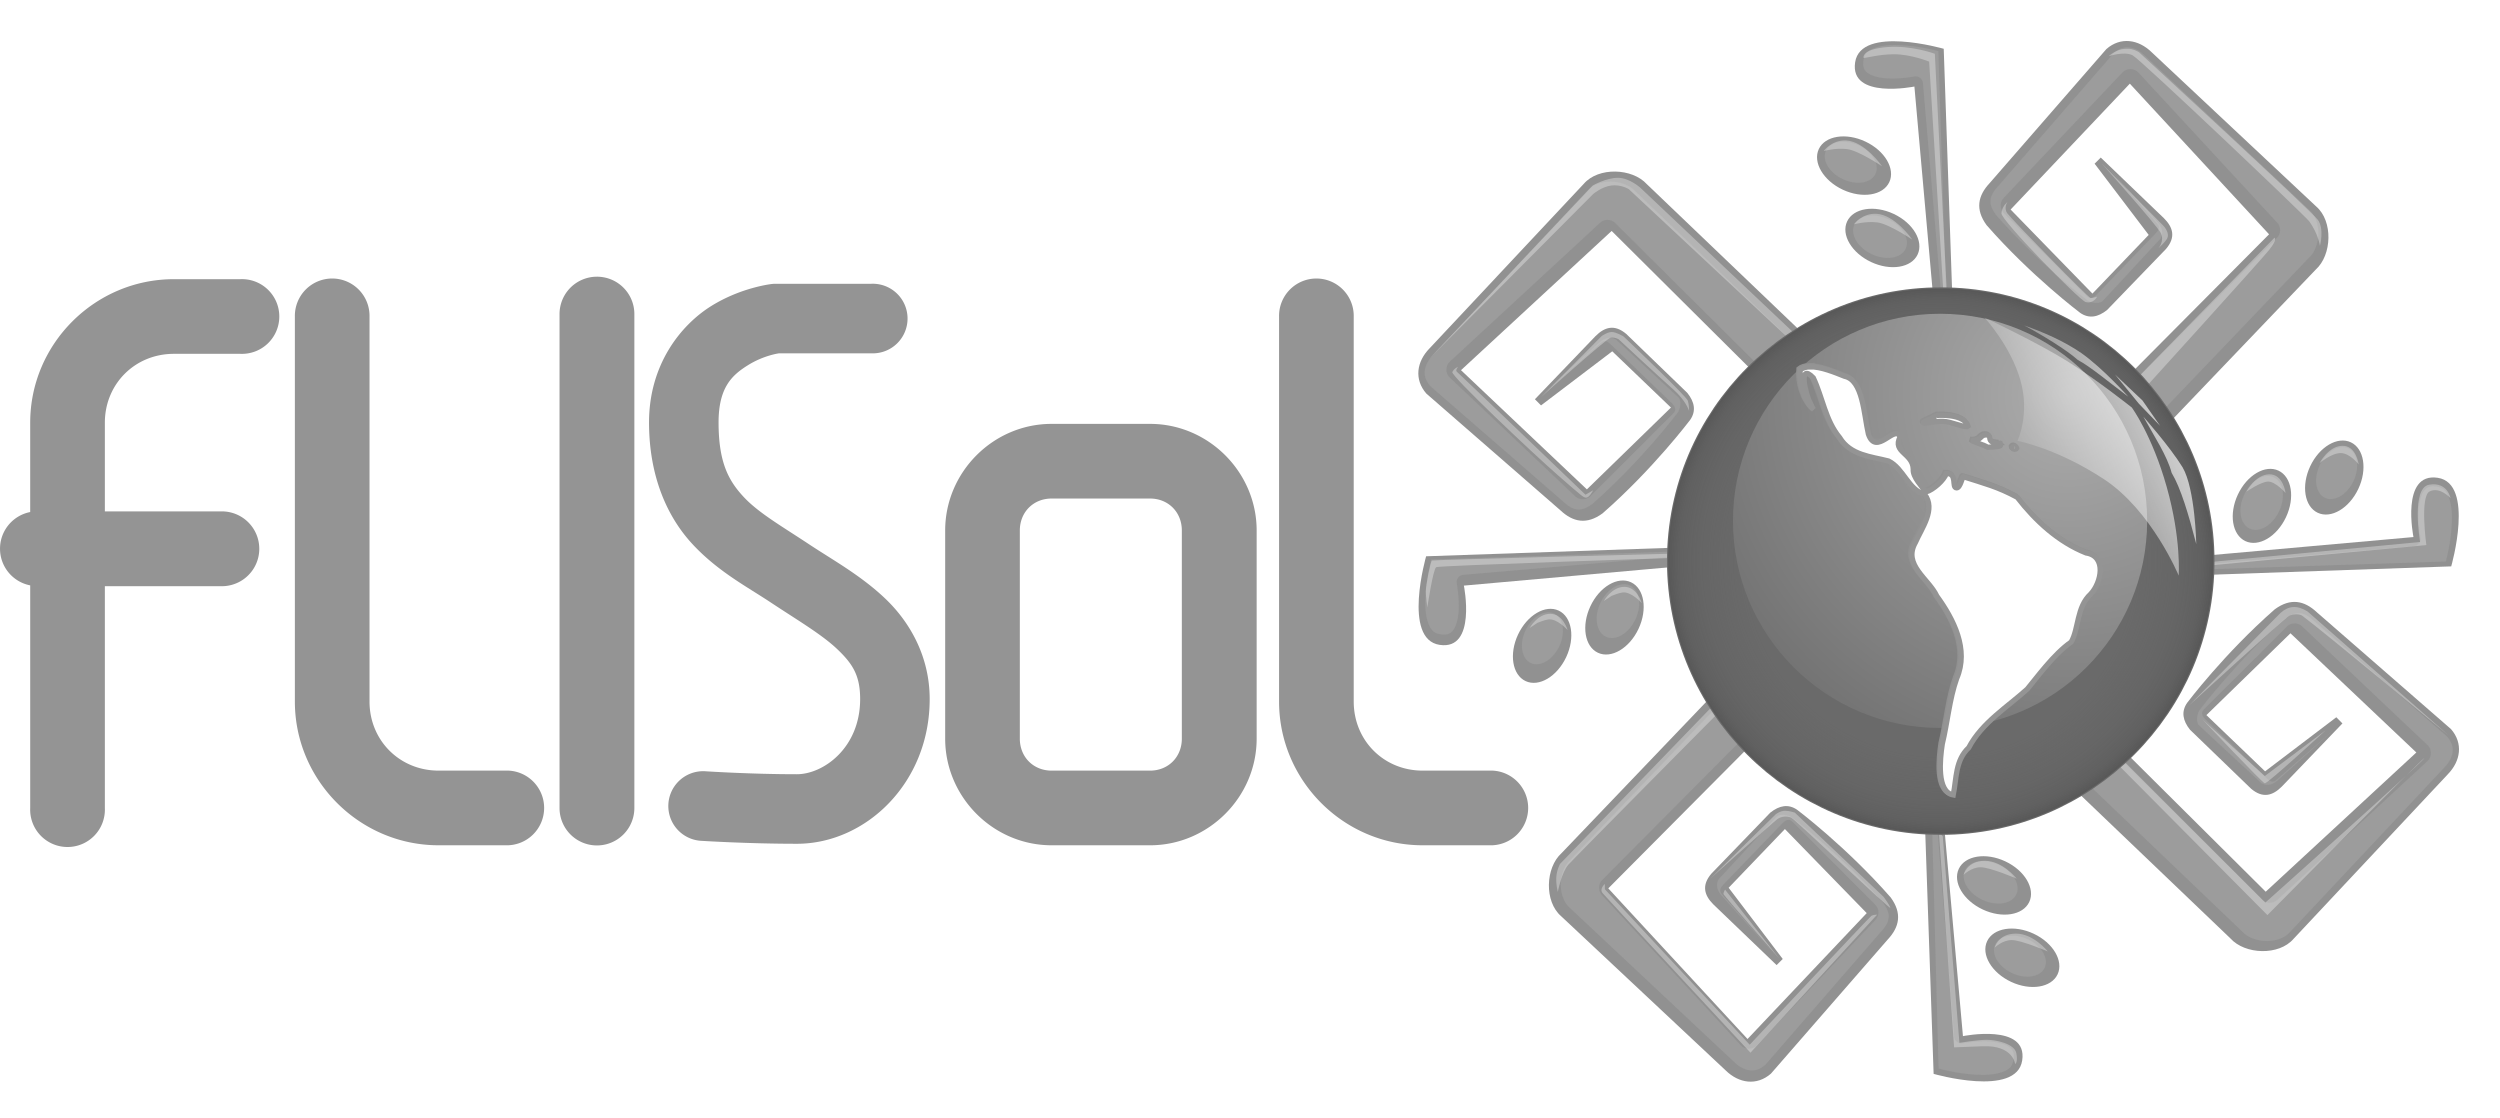 <?xml version="1.0" encoding="UTF-8" standalone="no"?>
<svg
   xmlns:dc="http://purl.org/dc/elements/1.1/"
   xmlns:cc="http://creativecommons.org/ns#"
   xmlns:rdf="http://www.w3.org/1999/02/22-rdf-syntax-ns#"
   xmlns:svg="http://www.w3.org/2000/svg"
   xmlns="http://www.w3.org/2000/svg"
   xmlns:xlink="http://www.w3.org/1999/xlink"
   xmlns:sodipodi="http://sodipodi.sourceforge.net/DTD/sodipodi-0.dtd"
   xmlns:inkscape="http://www.inkscape.org/namespaces/inkscape"
   version="1.1"
   id="svg4489"
   viewBox="0 0 429.366 191.979"
   height="54.181mm"
   width="121.177mm"
   inkscape:version="0.91 r13725"
   sodipodi:docname="15.svg">
  <sodipodi:namedview
     pagecolor="#ffffff"
     bordercolor="#666666"
     borderopacity="1"
     objecttolerance="10"
     gridtolerance="10"
     guidetolerance="10"
     inkscape:pageopacity="0"
     inkscape:pageshadow="2"
     inkscape:window-width="1440"
     inkscape:window-height="835"
     id="namedview5088"
     showgrid="false"
     inkscape:zoom="2.929899"
     inkscape:cx="214.68316"
     inkscape:cy="95.989406"
     inkscape:window-x="0"
     inkscape:window-y="0"
     inkscape:window-maximized="1"
     inkscape:current-layer="svg4489" />
  <defs
     id="defs4491">
    <filter
       id="filter14511">
      <feGaussianBlur
         id="feGaussianBlur14513"
         stdDeviation="0.856" />
    </filter>
    <filter
       style="color-interpolation-filters:sRGB"
       id="filter14506-80-6-24">
      <feGaussianBlur
         id="feGaussianBlur14508-15-9-58"
         stdDeviation="0.71" />
    </filter>
    <filter
       style="color-interpolation-filters:sRGB"
       id="filter14511-1">
      <feGaussianBlur
         id="feGaussianBlur14513-1"
         stdDeviation="0.856" />
    </filter>
    <filter
       style="color-interpolation-filters:sRGB"
       id="filter14506-80-6-946">
      <feGaussianBlur
         id="feGaussianBlur14508-15-9-03"
         stdDeviation="0.71" />
    </filter>
    <filter
       style="color-interpolation-filters:sRGB"
       id="filter14511-9">
      <feGaussianBlur
         id="feGaussianBlur14513-0"
         stdDeviation="0.856" />
    </filter>
    <filter
       style="color-interpolation-filters:sRGB"
       id="filter14511-3">
      <feGaussianBlur
         id="feGaussianBlur14513-8"
         stdDeviation="0.856" />
    </filter>
    <filter
       style="color-interpolation-filters:sRGB"
       id="filter14506-80-6-9">
      <feGaussianBlur
         id="feGaussianBlur14508-15-9-7"
         stdDeviation="0.71" />
    </filter>
    <filter
       style="color-interpolation-filters:sRGB"
       id="filter14506-80-3-8">
      <feGaussianBlur
         id="feGaussianBlur14508-15-7-9"
         stdDeviation="0.71" />
    </filter>
    <filter
       style="color-interpolation-filters:sRGB"
       id="filter14506-80-6">
      <feGaussianBlur
         id="feGaussianBlur14508-15-9"
         stdDeviation="0.71" />
    </filter>
    <filter
       style="color-interpolation-filters:sRGB"
       id="filter14506-80-3">
      <feGaussianBlur
         id="feGaussianBlur14508-15-7"
         stdDeviation="0.71" />
    </filter>
    <filter
       style="color-interpolation-filters:sRGB"
       id="filter14506-80-6-8">
      <feGaussianBlur
         id="feGaussianBlur14508-15-9-27"
         stdDeviation="0.71" />
    </filter>
    <filter
       style="color-interpolation-filters:sRGB"
       id="filter14506-80-6-94">
      <feGaussianBlur
         id="feGaussianBlur14508-15-9-1"
         stdDeviation="0.71" />
    </filter>
    <filter
       style="color-interpolation-filters:sRGB"
       id="filter14506-80-6-6">
      <feGaussianBlur
         id="feGaussianBlur14508-15-9-0"
         stdDeviation="0.71" />
    </filter>
    <filter
       style="color-interpolation-filters:sRGB"
       id="filter14506-80-6-66">
      <feGaussianBlur
         id="feGaussianBlur14508-15-9-6"
         stdDeviation="0.71" />
    </filter>
    <filter
       style="color-interpolation-filters:sRGB"
       id="filter14506-80-6-67">
      <feGaussianBlur
         id="feGaussianBlur14508-15-9-14"
         stdDeviation="0.71" />
    </filter>
    <filter
       style="color-interpolation-filters:sRGB"
       id="filter14506-80-6-61">
      <feGaussianBlur
         id="feGaussianBlur14508-15-9-2"
         stdDeviation="0.71" />
    </filter>
    <filter
       style="color-interpolation-filters:sRGB"
       id="filter14506-80-6-4">
      <feGaussianBlur
         id="feGaussianBlur14508-15-9-9"
         stdDeviation="0.71" />
    </filter>
    <filter
       style="color-interpolation-filters:sRGB"
       id="filter14506-80-6-2">
      <feGaussianBlur
         id="feGaussianBlur14508-15-9-3"
         stdDeviation="0.71" />
    </filter>
    <filter
       style="color-interpolation-filters:sRGB"
       id="filter14506-80-6-1">
      <feGaussianBlur
         id="feGaussianBlur14508-15-9-5"
         stdDeviation="0.71" />
    </filter>
    <filter
       style="color-interpolation-filters:sRGB"
       id="filter14506-80-6-3">
      <feGaussianBlur
         id="feGaussianBlur14508-15-9-16"
         stdDeviation="0.71" />
    </filter>
    <filter
       style="color-interpolation-filters:sRGB"
       id="filter14506-80-6-12">
      <feGaussianBlur
         id="feGaussianBlur14508-15-9-60"
         stdDeviation="0.71" />
    </filter>
    <filter
       style="color-interpolation-filters:sRGB"
       id="filter14506-80-6-121">
      <feGaussianBlur
         id="feGaussianBlur14508-15-9-4"
         stdDeviation="0.71" />
    </filter>
    <filter
       style="color-interpolation-filters:sRGB"
       id="filter14506-80-6-82">
      <feGaussianBlur
         id="feGaussianBlur14508-15-9-45"
         stdDeviation="0.71" />
    </filter>
    <radialGradient
       gradientTransform="matrix(0.687,0,0,0.687,100.096,-20.758)"
       xlink:href="#linearGradient11737"
       id="radialGradient20235"
       gradientUnits="userSpaceOnUse"
       cx="339.395"
       cy="170.45"
       fx="339.395"
       fy="170.45"
       r="68.636" />
    <linearGradient
       id="linearGradient11737">
      <stop
         id="stop11739"
         offset="0"
         style="stop-color:#ffffff;stop-opacity:0;" />
      <stop
         style="stop-color:#0046af;stop-opacity:0;"
         offset="0.704"
         id="stop11741" />
      <stop
         style="stop-color:#0044ab;stop-opacity:0.424;"
         offset="0.868"
         id="stop11743" />
      <stop
         id="stop11745"
         offset="0.954"
         style="stop-color:#003996;stop-opacity:0.65;" />
      <stop
         id="stop11747"
         offset="1"
         style="stop-color:#002c80;stop-opacity:1;" />
    </linearGradient>
    <radialGradient
       xlink:href="#linearGradient11729"
       id="radialGradient20237"
       gradientUnits="userSpaceOnUse"
       gradientTransform="matrix(2.032,0,0,2.032,-350.333,-138.658)"
       cx="360.338"
       cy="131.752"
       fx="360.338"
       fy="131.752"
       r="68.136" />
    <linearGradient
       id="linearGradient11729">
      <stop
         style="stop-color:#5bcaff;stop-opacity:1;"
         offset="0"
         id="stop11731" />
      <stop
         style="stop-color:#0071de;stop-opacity:1;"
         offset="1"
         id="stop11733" />
    </linearGradient>
    <filter
       id="filter4645"
       x="-0.16"
       width="1.32"
       y="-0.16"
       height="1.32">
      <feGaussianBlur
         stdDeviation="9.085"
         id="feGaussianBlur4647" />
    </filter>
    <filter
       id="filter15293">
      <feGaussianBlur
         id="feGaussianBlur15295"
         stdDeviation="2.7" />
    </filter>
    <linearGradient
       xlink:href="#linearGradient5073"
       id="linearGradient20239"
       gradientUnits="userSpaceOnUse"
       gradientTransform="matrix(-0.636,-0.377,-0.222,0.58,735.902,212.411)"
       x1="530.656"
       y1="92.873"
       x2="571.874"
       y2="138.798" />
    <linearGradient
       id="linearGradient5073">
      <stop
         style="stop-color:#ffffff;stop-opacity:1;"
         offset="0"
         id="stop5075" />
      <stop
         style="stop-color:#ffffff;stop-opacity:0;"
         offset="1"
         id="stop5077" />
    </linearGradient>
    <linearGradient
       xlink:href="#linearGradient5073-757"
       id="linearGradient20239-83"
       gradientUnits="userSpaceOnUse"
       gradientTransform="matrix(-0.636,-0.377,-0.222,0.58,735.902,212.411)"
       x1="530.656"
       y1="92.873"
       x2="571.874"
       y2="138.798" />
    <linearGradient
       id="linearGradient5073-757">
      <stop
         style="stop-color:#ffffff;stop-opacity:1;"
         offset="0"
         id="stop5287" />
      <stop
         style="stop-color:#ffffff;stop-opacity:0;"
         offset="1"
         id="stop5289" />
    </linearGradient>
    <radialGradient
       gradientTransform="matrix(0.687,0,0,0.687,100.096,-20.758)"
       xlink:href="#linearGradient11737-795"
       id="radialGradient20235-520"
       gradientUnits="userSpaceOnUse"
       cx="339.395"
       cy="170.45"
       fx="339.395"
       fy="170.45"
       r="68.636" />
    <linearGradient
       id="linearGradient11737-795">
      <stop
         id="stop5293"
         offset="0"
         style="stop-color:#ffffff;stop-opacity:0;" />
      <stop
         style="stop-color:#575757;stop-opacity:0;"
         offset="0.704"
         id="stop5295" />
      <stop
         style="stop-color:#555555;stop-opacity:0.424;"
         offset="0.868"
         id="stop5297" />
      <stop
         id="stop5299"
         offset="0.954"
         style="stop-color:#4b4b4b;stop-opacity:0.65;" />
      <stop
         id="stop5301"
         offset="1"
         style="stop-color:#404040;stop-opacity:1;" />
    </linearGradient>
    <radialGradient
       xlink:href="#linearGradient11729-136"
       id="radialGradient20237-777"
       gradientUnits="userSpaceOnUse"
       gradientTransform="matrix(2.032,0,0,2.032,-350.333,-138.658)"
       cx="360.338"
       cy="131.752"
       fx="360.338"
       fy="131.752"
       r="68.136" />
    <linearGradient
       id="linearGradient11729-136">
      <stop
         style="stop-color:#adadad;stop-opacity:1;"
         offset="0"
         id="stop5305" />
      <stop
         style="stop-color:#6f6f6f;stop-opacity:1;"
         offset="1"
         id="stop5307" />
    </linearGradient>
  </defs>
  <path
     inkscape:connector-curvature="0"
     style="color:#000000;display:inline;overflow:visible;visibility:visible;fill:#919191;fill-opacity:1;fill-rule:nonzero;stroke:none;stroke-width:2.591;marker:none;enable-background:accumulate"
     d="m 320.93,83.536 -44.137,-43.872 -25.871,23.913 21.62,20.472 14.437,-14.052 -10.08,-9.661 -12.232,9.29 -1.05,-1.057 10.412,-10.848 c 1.562,-1.566 3.27,-2.075 5.282,-0.361 l 10.483,10.121 c 1.255,1.573 1.532,3.116 0.494,4.622 0,0 -6.345,8.447 -15.057,16.068 -2.716,1.99 -5.077,1.498 -7.22,-0.511 L 244.971,67.596 c -2.127,-2.438 -1.673,-5.492 0.551,-7.768 l 26.496,-28.267 c 2.504,-2.902 8.317,-2.716 10.84,0.088 l 46.203,44.185 z"
     id="path20109" />
  <path
     inkscape:connector-curvature="0"
     style="color:#000000;display:inline;overflow:visible;visibility:visible;opacity:0.686;fill:#a7a7a7;fill-opacity:1;fill-rule:nonzero;stroke:none;stroke-width:2.591;marker:none;filter:url(#filter14511);enable-background:accumulate"
     d="m -1323.272,-1299.923 c -1.064,-0.099 -2.081,0.21 -3.156,1.125 -0.02,0.017 -0.042,0.014 -0.063,0.031 l -24.781,28.531 c -0.02,0.021 -0.041,0.042 -0.062,0.062 -1.033,1.102 -1.501,2.045 -1.594,2.906 -0.091,0.846 0.137,1.797 1.094,3.125 0.017,0.023 0.014,0.039 0.031,0.063 9.214,10.494 19.361,18.145 19.5,18.25 0.803,0.68 2.562,0.862 3.295,0.325 l 12.502,-13.485 c 0.773,-1.44 0.092,-2.752 -0.766,-3.622 l -11.741,-13.06 11.897,13.622 c 0.645,0.849 -0.051,1.524 -0.783,2.299 l -12.072,12.537 c -0.838,0.889 -1.564,1.356 -2.419,0.482 l -17.727,-17.756 c -0.815,-0.829 -0.83,-2.311 -0.031,-3.156 l 25.531,-26.969 c 0.856,-0.893 2.473,-0.878 3.313,0.031 l 29.812,32.25 c 0.781,0.842 0.766,2.298 -0.031,3.125 l -53.156,53.469 6.437,6.812 53.438,-55.875 c 0.04,-0.043 0.082,-0.085 0.125,-0.125 1.121,-1.009 1.938,-3.022 1.969,-5.094 0.031,-2.071 -0.709,-4.021 -1.844,-5 -0.021,-0.02 -0.042,-0.041 -0.063,-0.062 l -35.25,-33.063 c -0.01,-0.01 -0.021,-0.021 -0.031,-0.031 -1.116,-1.09 -2.292,-1.649 -3.375,-1.75 z"
     id="path20111"
     transform="matrix(0,-0.802,0.802,0,1287.229,-997.548)" />
  <path
     inkscape:connector-curvature="0"
     style="color:#000000;display:inline;overflow:visible;visibility:visible;opacity:0.567;fill:#ffffff;fill-opacity:1;fill-rule:nonzero;stroke:none;stroke-width:1px;marker:none;filter:url(#filter14506-80-6-24);enable-background:accumulate"
     d="m -1473.209,-1233.161 35.103,-37.184 c 0,0 2.86,-1.647 5.374,-1.647 2.514,0 4.854,2.167 4.854,2.167 l 33.456,31.636 -1.82,0.52 -34.15,-31.896 c 0,0 -1.647,-1.04 -3.727,-0.78 -2.08,0.26 -3.9,1.82 -3.9,1.82 z"
     id="path20113"
     transform="matrix(0.802,0,0,0.802,1426.914,1050.676)" />
  <path
     inkscape:connector-curvature="0"
     id="path20115"
     d="m 297.359,96.475 -45.943,4.101 c 0,0 2.257,11.148 -4.166,10.178 -6.423,-0.97 -2.317,-15.214 -2.317,-15.214 l 52.722,-1.829 z"
     style="color:#000000;display:inline;overflow:visible;visibility:visible;fill:#919191;fill-opacity:1;fill-rule:nonzero;stroke:none;stroke-width:2.591;marker:none;enable-background:accumulate" />
  <path
     inkscape:connector-curvature="0"
     transform="matrix(-7.8345213e-4,-0.802,0.802,-7.8345213e-4,1212.696,-914.465)"
     id="path20117"
     d="m -1269.699,-1208.056 c -1.007,0.083 -1.932,0.266 -2.688,0.531 -1.511,0.53 -2.282,1.181 -2.5,2.625 -0.241,1.597 0.144,2.199 0.906,2.781 0.762,0.582 2.145,0.987 3.656,1.125 3.022,0.276 6.375,-0.375 6.375,-0.375 0.823,-0.163 1.712,0.507 1.781,1.344 l 3.793,44.175 1.139,-0.01 -1.619,-50.948 c -1.23,-0.322 -4.137,-1.036 -7.656,-1.25 -1.094,-0.067 -2.18,-0.083 -3.188,0 z"
     style="color:#000000;display:inline;overflow:visible;visibility:visible;opacity:0.686;fill:#a7a7a7;fill-opacity:1;fill-rule:nonzero;stroke:none;stroke-width:2.591;marker:none;filter:url(#filter14511-1);enable-background:accumulate" />
  <path
     inkscape:connector-curvature="0"
     style="color:#000000;display:inline;overflow:visible;visibility:visible;opacity:0.567;fill:#ffffff;fill-opacity:1;fill-rule:nonzero;stroke:none;stroke-width:1px;marker:none;filter:url(#filter14506-80-6-946);enable-background:accumulate"
     d="m -1420.493,-1191.522 c 0,0 -51.716,1.328 -52.048,1.494 -0.332,0.166 -1.328,5.479 -1.328,6.558 0,1.079 0.332,3.486 0.332,3.486 0,0 1.245,-8.301 1.909,-8.633 0.664,-0.332 51.135,-1.992 51.135,-1.992 z"
     id="path20119"
     transform="matrix(0.802,0,0,0.802,1426.914,1050.676)" />
  <ellipse
     ry="6.688"
     rx="4.567"
     cy="-21.872"
     cx="296.115"
     transform="matrix(0.905,0.425,-0.425,0.905,0,0)"
     id="path20121"
     style="color:#000000;display:inline;overflow:visible;visibility:visible;fill:#919191;fill-opacity:1;fill-rule:nonzero;stroke:none;stroke-width:2.591;marker:none;enable-background:accumulate" />
  <ellipse
     ry="6.688"
     rx="4.567"
     cy="-12.184"
     cx="286.934"
     style="color:#000000;display:inline;overflow:visible;visibility:visible;fill:#919191;fill-opacity:1;fill-rule:nonzero;stroke:none;stroke-width:2.591;marker:none;enable-background:accumulate"
     id="path20123"
     transform="matrix(0.905,0.425,-0.425,0.905,0,0)" />
  <ellipse
     ry="7.029"
     rx="4.8"
     cy="505.676"
     cx="-148.457"
     style="color:#000000;display:inline;overflow:visible;visibility:visible;opacity:0.686;fill:#a7a7a7;fill-opacity:1;fill-rule:nonzero;stroke:none;stroke-width:2.999;marker:none;filter:url(#filter14511-9);enable-background:accumulate"
     id="path20125"
     transform="matrix(0.627,0.294,-0.294,0.627,519.625,-168.456)" />
  <ellipse
     ry="7.029"
     rx="4.8"
     cy="505.676"
     cx="-148.457"
     transform="matrix(0.605,0.284,-0.284,0.605,498.334,-154.15)"
     id="path20127"
     style="color:#000000;display:inline;overflow:visible;visibility:visible;opacity:0.686;fill:#a7a7a7;fill-opacity:1;fill-rule:nonzero;stroke:none;stroke-width:3.109;marker:none;filter:url(#filter14511-3);enable-background:accumulate" />
  <path
     inkscape:connector-curvature="0"
     id="path20129"
     d="m 344.99,109.277 44.137,43.872 25.871,-23.913 -21.62,-20.472 -14.437,14.052 10.08,9.661 12.232,-9.29 1.05,1.057 -10.412,10.848 c -1.562,1.566 -3.27,2.075 -5.282,0.361 l -10.483,-10.121 c -1.255,-1.573 -1.532,-3.116 -0.494,-4.622 0,0 6.345,-8.447 15.056,-16.068 2.716,-1.99 5.077,-1.498 7.22,0.511 l 23.039,20.063 c 2.127,2.438 1.673,5.492 -0.551,7.768 l -26.496,28.267 c -2.504,2.902 -8.317,2.716 -10.84,-0.088 l -46.203,-44.185 z"
     style="color:#000000;display:inline;overflow:visible;visibility:visible;fill:#919191;fill-opacity:1;fill-rule:nonzero;stroke:none;stroke-width:2.591;marker:none;enable-background:accumulate" />
  <path
     inkscape:connector-curvature="0"
     id="path20131"
     d="m -1323.272,-1299.923 c -1.064,-0.099 -2.081,0.21 -3.156,1.125 -0.02,0.017 -0.042,0.014 -0.063,0.031 l -24.781,28.531 c -0.02,0.021 -0.041,0.042 -0.062,0.062 -1.033,1.102 -1.501,2.045 -1.594,2.906 -0.091,0.846 0.137,1.797 1.094,3.125 0.017,0.023 0.014,0.039 0.031,0.063 9.214,10.494 19.361,18.145 19.5,18.25 0.803,0.68 2.562,0.862 3.295,0.325 l 12.502,-13.485 c 0.773,-1.44 0.092,-2.752 -0.766,-3.622 l -11.741,-13.06 11.897,13.622 c 0.645,0.849 -0.051,1.524 -0.783,2.299 l -12.072,12.537 c -0.838,0.889 -1.564,1.356 -2.419,0.482 l -17.727,-17.756 c -0.815,-0.829 -0.83,-2.311 -0.031,-3.156 l 25.531,-26.969 c 0.856,-0.893 2.473,-0.878 3.313,0.031 l 29.812,32.25 c 0.781,0.842 0.766,2.298 -0.031,3.125 l -53.156,53.469 6.437,6.812 53.438,-55.875 c 0.04,-0.043 0.082,-0.085 0.125,-0.125 1.121,-1.009 1.938,-3.022 1.969,-5.094 0.031,-2.071 -0.709,-4.021 -1.844,-5 -0.021,-0.02 -0.042,-0.041 -0.063,-0.062 l -35.25,-33.063 c -0.01,-0.01 -0.021,-0.021 -0.031,-0.031 -1.116,-1.09 -2.292,-1.649 -3.375,-1.75 z"
     style="color:#000000;display:inline;overflow:visible;visibility:visible;opacity:0.686;fill:#a7a7a7;fill-opacity:1;fill-rule:nonzero;stroke:none;stroke-width:2.591;marker:none;filter:url(#filter14511);enable-background:accumulate"
     transform="matrix(0,0.802,-0.802,0,-621.31,1190.361)" />
  <path
     inkscape:connector-curvature="0"
     style="color:#000000;display:inline;overflow:visible;visibility:visible;fill:#919191;fill-opacity:1;fill-rule:nonzero;stroke:none;stroke-width:2.591;marker:none;enable-background:accumulate"
     d="m 368.561,96.338 45.943,-4.101 c 0,0 -2.257,-11.148 4.166,-10.178 6.423,0.97 2.317,15.214 2.317,15.214 l -52.722,1.829 z"
     id="path20133" />
  <path
     inkscape:connector-curvature="0"
     style="color:#000000;display:inline;overflow:visible;visibility:visible;opacity:0.686;fill:#a7a7a7;fill-opacity:1;fill-rule:nonzero;stroke:none;stroke-width:2.591;marker:none;filter:url(#filter14511-1);enable-background:accumulate"
     d="m -1269.699,-1208.056 c -1.007,0.083 -1.932,0.266 -2.688,0.531 -1.511,0.53 -2.282,1.181 -2.5,2.625 -0.241,1.597 0.144,2.199 0.906,2.781 0.762,0.582 2.145,0.987 3.656,1.125 3.022,0.276 6.375,-0.375 6.375,-0.375 0.823,-0.163 1.712,0.507 1.781,1.344 l 3.793,44.175 1.139,-0.01 -1.619,-50.948 c -1.23,-0.322 -4.137,-1.036 -7.656,-1.25 -1.094,-0.067 -2.18,-0.083 -3.188,0 z"
     id="path20135"
     transform="matrix(7.8345213e-4,0.802,-0.802,7.8345213e-4,-546.803,1106.984)" />
  <path
     inkscape:connector-curvature="0"
     style="color:#000000;display:inline;overflow:visible;visibility:visible;opacity:0.567;fill:#ffffff;fill-opacity:1;fill-rule:nonzero;stroke:none;stroke-width:1px;marker:none;filter:url(#filter14506-80-6-9);enable-background:accumulate"
     d="m -1306.156,-1189.687 45.222,-4.318 c 0,0 -1.998,-11.602 1.943,-12.268 3.941,-0.666 4.575,2.9 4.575,2.9 0,0 -2.238,-2.54 -4.462,-1.47 -2.154,1.036 -0.724,11.504 -0.724,11.504 l -46.484,4.366 z"
     id="path20137"
     transform="matrix(0.802,0,0,0.802,1426.914,1050.676)" />
  <ellipse
     ry="6.688"
     rx="4.567"
     cy="86.506"
     cx="-388.634"
     style="color:#000000;display:inline;overflow:visible;visibility:visible;fill:#919191;fill-opacity:1;fill-rule:nonzero;stroke:none;stroke-width:2.591;marker:none;enable-background:accumulate"
     id="path20139"
     transform="matrix(-0.905,-0.425,0.425,-0.905,0,0)" />
  <ellipse
     ry="6.688"
     rx="4.567"
     cy="96.194"
     cx="-397.814"
     transform="matrix(-0.905,-0.425,0.425,-0.905,0,0)"
     id="path20141"
     style="color:#000000;display:inline;overflow:visible;visibility:visible;fill:#919191;fill-opacity:1;fill-rule:nonzero;stroke:none;stroke-width:2.591;marker:none;enable-background:accumulate" />
  <ellipse
     ry="7.029"
     rx="4.8"
     cy="505.676"
     cx="-148.457"
     transform="matrix(-0.627,-0.294,0.294,-0.627,146.683,359.789)"
     id="path20143"
     style="color:#000000;display:inline;overflow:visible;visibility:visible;opacity:0.686;fill:#a7a7a7;fill-opacity:1;fill-rule:nonzero;stroke:none;stroke-width:2.999;marker:none;filter:url(#filter14511-9);enable-background:accumulate" />
  <ellipse
     ry="7.029"
     rx="4.8"
     cy="505.676"
     cx="-148.457"
     style="color:#000000;display:inline;overflow:visible;visibility:visible;opacity:0.686;fill:#a7a7a7;fill-opacity:1;fill-rule:nonzero;stroke:none;stroke-width:3.109;marker:none;filter:url(#filter14511-3);enable-background:accumulate"
     id="path20145"
     transform="matrix(-0.605,-0.284,0.284,-0.605,167.878,345.031)" />
  <path
     inkscape:connector-curvature="0"
     id="path20147"
     d="m 320.089,108.437 -43.872,44.137 23.913,25.871 20.472,-21.62 -14.052,-14.437 -9.661,10.08 9.29,12.232 -1.057,1.05 -10.848,-10.412 c -1.566,-1.562 -2.075,-3.27 -0.361,-5.282 l 10.121,-10.483 c 1.573,-1.255 3.116,-1.532 4.622,-0.494 0,0 8.447,6.345 16.068,15.057 1.99,2.716 1.498,5.077 -0.511,7.22 l -20.063,23.039 c -2.438,2.127 -5.492,1.673 -7.768,-0.551 l -28.267,-26.496 c -2.902,-2.504 -2.716,-8.318 0.088,-10.84 l 44.185,-46.203 z"
     style="color:#000000;display:inline;overflow:visible;visibility:visible;fill:#919191;fill-opacity:1;fill-rule:nonzero;stroke:none;stroke-width:2.591;marker:none;enable-background:accumulate" />
  <path
     inkscape:connector-curvature="0"
     id="path20149"
     d="m -1323.272,-1299.923 c -1.064,-0.099 -2.081,0.21 -3.156,1.125 -0.02,0.017 -0.042,0.014 -0.063,0.031 l -24.781,28.531 c -0.02,0.021 -0.041,0.042 -0.062,0.062 -1.033,1.102 -1.501,2.045 -1.594,2.906 -0.091,0.846 0.137,1.797 1.094,3.125 0.017,0.023 0.014,0.039 0.031,0.063 9.214,10.494 19.361,18.145 19.5,18.25 0.803,0.68 2.562,0.862 3.295,0.325 l 12.502,-13.485 c 0.773,-1.44 0.092,-2.752 -0.766,-3.622 l -11.741,-13.06 11.897,13.622 c 0.645,0.849 -0.051,1.524 -0.783,2.299 l -12.072,12.537 c -0.838,0.889 -1.564,1.356 -2.419,0.482 l -17.727,-17.756 c -0.815,-0.829 -0.83,-2.311 -0.031,-3.156 l 25.531,-26.969 c 0.856,-0.893 2.473,-0.878 3.313,0.031 l 29.812,32.25 c 0.781,0.842 0.766,2.298 -0.031,3.125 l -53.156,53.469 6.437,6.812 53.438,-55.875 c 0.04,-0.043 0.082,-0.085 0.125,-0.125 1.121,-1.009 1.938,-3.022 1.969,-5.094 0.031,-2.071 -0.709,-4.021 -1.844,-5 -0.021,-0.02 -0.042,-0.041 -0.063,-0.062 l -35.25,-33.063 c -0.01,-0.01 -0.021,-0.021 -0.031,-0.031 -1.116,-1.09 -2.292,-1.649 -3.375,-1.75 z"
     style="color:#000000;display:inline;overflow:visible;visibility:visible;opacity:0.686;fill:#a7a7a7;fill-opacity:1;fill-rule:nonzero;stroke:none;stroke-width:2.591;marker:none;filter:url(#filter14511);enable-background:accumulate"
     transform="matrix(-0.802,0,0,-0.802,-760.681,-858.697)" />
  <path
     inkscape:connector-curvature="0"
     style="color:#000000;display:inline;overflow:visible;visibility:visible;fill:#919191;fill-opacity:1;fill-rule:nonzero;stroke:none;stroke-width:2.591;marker:none;enable-background:accumulate"
     d="m 333.028,132.008 4.101,45.943 c 0,0 11.148,-2.257 10.178,4.166 -0.97,6.423 -15.214,2.317 -15.214,2.317 l -1.829,-52.722 z"
     id="path20151" />
  <ellipse
     ry="6.688"
     rx="4.567"
     cy="374.691"
     cx="7.929"
     style="color:#000000;display:inline;overflow:visible;visibility:visible;fill:#919191;fill-opacity:1;fill-rule:nonzero;stroke:none;stroke-width:2.591;marker:none;enable-background:accumulate"
     id="path20153"
     transform="matrix(0.425,-0.905,0.905,0.425,0,0)" />
  <ellipse
     ry="6.688"
     rx="4.567"
     cy="384.379"
     cx="-1.251"
     transform="matrix(0.425,-0.905,0.905,0.425,0,0)"
     id="path20155"
     style="color:#000000;display:inline;overflow:visible;visibility:visible;fill:#919191;fill-opacity:1;fill-rule:nonzero;stroke:none;stroke-width:2.591;marker:none;enable-background:accumulate" />
  <ellipse
     ry="7.029"
     rx="4.8"
     cy="505.676"
     cx="-148.457"
     transform="matrix(0.294,-0.627,0.627,0.294,68.474,-90.214)"
     id="path20157"
     style="color:#000000;display:inline;overflow:visible;visibility:visible;opacity:0.686;fill:#a7a7a7;fill-opacity:1;fill-rule:nonzero;stroke:none;stroke-width:2.999;marker:none;filter:url(#filter14511-9);enable-background:accumulate" />
  <ellipse
     ry="7.029"
     rx="4.8"
     cy="505.676"
     cx="-148.457"
     style="color:#000000;display:inline;overflow:visible;visibility:visible;opacity:0.686;fill:#a7a7a7;fill-opacity:1;fill-rule:nonzero;stroke:none;stroke-width:3.109;marker:none;filter:url(#filter14511-3);enable-background:accumulate"
     id="path20159"
     transform="matrix(0.284,-0.605,0.605,0.284,83.145,-69.21)" />
  <path
     inkscape:connector-curvature="0"
     style="color:#000000;display:inline;overflow:visible;visibility:visible;fill:#919191;fill-opacity:1;fill-rule:nonzero;stroke:none;stroke-width:2.591;marker:none;enable-background:accumulate"
     d="m 345.831,84.376 43.872,-44.137 -23.913,-25.871 -20.472,21.62 14.052,14.437 9.661,-10.08 -9.29,-12.232 1.057,-1.05 10.848,10.412 c 1.566,1.562 2.075,3.27 0.361,5.282 l -10.121,10.483 c -1.573,1.255 -3.116,1.532 -4.622,0.494 0,0 -8.447,-6.345 -16.068,-15.056 -1.99,-2.716 -1.498,-5.077 0.511,-7.22 L 361.77,8.418 c 2.438,-2.127 5.492,-1.673 7.768,0.551 l 28.267,26.496 c 2.902,2.504 2.716,8.318 -0.088,10.84 l -44.185,46.203 z"
     id="path20161" />
  <path
     inkscape:connector-curvature="0"
     style="color:#000000;display:inline;overflow:visible;visibility:visible;opacity:0.686;fill:#a7a7a7;fill-opacity:1;fill-rule:nonzero;stroke:none;stroke-width:2.591;marker:none;filter:url(#filter14511);enable-background:accumulate"
     d="m -1323.272,-1299.923 c -1.064,-0.099 -2.081,0.21 -3.156,1.125 -0.02,0.017 -0.042,0.014 -0.063,0.031 l -24.781,28.531 c -0.02,0.021 -0.041,0.042 -0.062,0.062 -1.033,1.102 -1.501,2.045 -1.594,2.906 -0.091,0.846 0.137,1.797 1.094,3.125 0.017,0.023 0.014,0.039 0.031,0.063 9.214,10.494 19.361,18.145 19.5,18.25 0.803,0.68 2.562,0.862 3.295,0.325 l 12.502,-13.485 c 0.773,-1.44 0.092,-2.752 -0.766,-3.622 l -11.741,-13.06 11.897,13.622 c 0.645,0.849 -0.051,1.524 -0.783,2.299 l -12.072,12.537 c -0.838,0.889 -1.564,1.356 -2.419,0.482 l -17.727,-17.756 c -0.815,-0.829 -0.83,-2.311 -0.031,-3.156 l 25.531,-26.969 c 0.856,-0.893 2.473,-0.878 3.313,0.031 l 29.812,32.25 c 0.781,0.842 0.766,2.298 -0.031,3.125 l -53.156,53.469 6.437,6.812 53.438,-55.875 c 0.04,-0.043 0.082,-0.085 0.125,-0.125 1.121,-1.009 1.938,-3.022 1.969,-5.094 0.031,-2.071 -0.709,-4.021 -1.844,-5 -0.021,-0.02 -0.042,-0.041 -0.063,-0.062 l -35.25,-33.063 c -0.01,-0.01 -0.021,-0.021 -0.031,-0.031 -1.116,-1.09 -2.292,-1.649 -3.375,-1.75 z"
     id="path20163"
     transform="matrix(0.802,0,0,0.802,1426.914,1050.676)" />
  <path
     inkscape:connector-curvature="0"
     id="path20165"
     d="m 332.892,60.805 -4.101,-45.943 c 0,0 -11.148,2.257 -10.178,-4.166 0.97,-6.423 15.214,-2.317 15.214,-2.317 l 1.829,52.722 z"
     style="color:#000000;display:inline;overflow:visible;visibility:visible;fill:#919191;fill-opacity:1;fill-rule:nonzero;stroke:none;stroke-width:2.591;marker:none;enable-background:accumulate" />
  <path
     inkscape:connector-curvature="0"
     id="path20167"
     d="m -1374.942,-1300.374 c -1.007,0.083 -1.932,0.266 -2.688,0.531 -1.511,0.53 -2.282,1.181 -2.5,2.625 -0.241,1.597 0.144,2.199 0.906,2.781 0.762,0.582 2.145,0.987 3.656,1.125 3.022,0.276 6.375,-0.375 6.375,-0.375 0.823,-0.163 1.712,0.507 1.781,1.344 l 3.793,44.175 1.139,-0.01 -1.619,-50.948 c -1.23,-0.322 -4.137,-1.036 -7.656,-1.25 -1.094,-0.067 -2.18,-0.083 -3.188,0 z"
     style="color:#000000;display:inline;overflow:visible;visibility:visible;opacity:0.686;fill:#a7a7a7;fill-opacity:1;fill-rule:nonzero;stroke:none;stroke-width:2.591;marker:none;filter:url(#filter14511-1);enable-background:accumulate"
     transform="matrix(0.802,0,0,0.802,1426.914,1050.676)" />
  <ellipse
     ry="6.688"
     rx="4.567"
     cy="-310.057"
     cx="-100.448"
     transform="matrix(-0.425,0.905,-0.905,-0.425,0,0)"
     id="path20169"
     style="color:#000000;display:inline;overflow:visible;visibility:visible;fill:#919191;fill-opacity:1;fill-rule:nonzero;stroke:none;stroke-width:2.591;marker:none;enable-background:accumulate" />
  <path
     inkscape:connector-curvature="0"
     style="color:#000000;display:inline;overflow:visible;visibility:visible;opacity:0.567;fill:#ffffff;fill-opacity:1;fill-rule:nonzero;stroke:none;stroke-width:1px;marker:none;filter:url(#filter14506-80-3-8);enable-background:accumulate"
     d="m -1366.076,-1296.876 2.988,48.483 0.752,0.041 -2.518,-50.203 c 0,0 -5.027,-1.847 -10.157,-1.436 -5.13,0.41 -5.13,1.949 -5.13,2.257 0,0.308 2.975,-0.718 6.566,-0.718 3.591,0 7.498,1.576 7.498,1.576 z"
     id="path20171"
     transform="matrix(0.802,0,0,0.802,1426.914,1050.676)" />
  <ellipse
     ry="6.688"
     rx="4.567"
     cy="-300.369"
     cx="-109.629"
     style="color:#000000;display:inline;overflow:visible;visibility:visible;fill:#919191;fill-opacity:1;fill-rule:nonzero;stroke:none;stroke-width:2.591;marker:none;enable-background:accumulate"
     id="path20173"
     transform="matrix(-0.425,0.905,-0.905,-0.425,0,0)" />
  <path
     inkscape:connector-curvature="0"
     style="color:#000000;display:inline;overflow:visible;visibility:visible;opacity:0.567;fill:#ffffff;fill-opacity:1;fill-rule:nonzero;stroke:none;stroke-width:1px;marker:none;filter:url(#filter14506-80-6);enable-background:accumulate"
     d="m -1323.781,-1299.625 c -0.203,0.014 -0.93,0.053 -1.139,0.111 -1.674,0.465 -2.719,1.483 -2.719,1.483 0,0 3.367,-1.126 5.134,-0.196 1.767,0.93 36.981,34.424 37.818,35.54 1.93,2.643 2.302,5.26 2.302,5.26 0,0 0.968,-3.589 -0.427,-5.541 -1.395,-1.953 -38.312,-35.906 -38.312,-35.906 0,0 -1.232,-0.848 -2.656,-0.75 z m -5.344,24.562 c 0,0 11.696,13.072 12.626,14.839 0.93,1.767 -0.479,3.322 -0.479,3.322 0,0 1.527,-1.383 1.902,-2.154 0.47,-0.967 -0.396,-2.229 -0.861,-2.694 -0.465,-0.465 -13.188,-13.312 -13.188,-13.312 z m -20.188,8.281 c 0,0 -1.154,0.852 -1.277,2.377 -0.123,1.525 16.621,18.545 18.016,19.01 1.711,0.465 2.477,-1.153 2.477,-1.153 0,0 -0.93,0.31 -1.395,0.31 -0.465,0 -17.014,-16.95 -17.85,-18.159 -0.837,-1.209 0.03,-2.385 0.03,-2.385 z m 57.188,7.625 -28.812,29.469 1.281,2.5 c 0,0 24.547,-27.05 26.406,-29.375 1.86,-2.325 1.125,-2.594 1.125,-2.594 z"
     id="path20175"
     transform="matrix(0.802,0,0,0.802,1426.914,1050.676)" />
  <ellipse
     ry="7.029"
     rx="4.8"
     cy="505.676"
     cx="-148.457"
     style="color:#000000;display:inline;overflow:visible;visibility:visible;opacity:0.686;fill:#a7a7a7;fill-opacity:1;fill-rule:nonzero;stroke:none;stroke-width:2.999;marker:none;filter:url(#filter14511-9);enable-background:accumulate"
     id="path20177"
     transform="matrix(-0.294,0.627,-0.627,-0.294,596.299,282.401)" />
  <path
     inkscape:connector-curvature="0"
     id="path20179"
     d="m -1382.192,-1262.03 c 0,0 1.741,-2.415 4.822,-2.257 4.001,0.205 7.695,5.54 7.695,5.54 0,0 -5.027,-3.386 -7.49,-3.693 -2.462,-0.308 -5.027,0.41 -5.027,0.41 z"
     style="color:#000000;display:inline;overflow:visible;visibility:visible;opacity:0.567;fill:#ffffff;fill-opacity:1;fill-rule:nonzero;stroke:none;stroke-width:1px;marker:none;filter:url(#filter14506-80-3);enable-background:accumulate"
     transform="matrix(0.802,0,0,0.802,1426.914,1050.676)" />
  <ellipse
     ry="7.029"
     rx="4.8"
     cy="505.676"
     cx="-148.457"
     transform="matrix(-0.284,0.605,-0.605,-0.284,581.628,261.293)"
     id="path20181"
     style="color:#000000;display:inline;overflow:visible;visibility:visible;opacity:0.686;fill:#a7a7a7;fill-opacity:1;fill-rule:nonzero;stroke:none;stroke-width:3.109;marker:none;filter:url(#filter14511-3);enable-background:accumulate" />
  <path
     inkscape:connector-curvature="0"
     style="color:#000000;display:inline;overflow:visible;visibility:visible;opacity:0.567;fill:#ffffff;fill-opacity:1;fill-rule:nonzero;stroke:none;stroke-width:1px;marker:none;filter:url(#filter14506-80-3);enable-background:accumulate"
     d="m -1388.656,-1277.727 c 0,0 1.741,-2.415 4.822,-2.257 4.001,0.205 7.695,5.54 7.695,5.54 0,0 -5.027,-3.386 -7.49,-3.693 -2.462,-0.308 -5.027,0.41 -5.027,0.41 z"
     id="path20183"
     transform="matrix(0.802,0,0,0.802,1426.914,1050.676)" />
  <path
     inkscape:connector-curvature="0"
     style="color:#000000;display:inline;overflow:visible;visibility:visible;opacity:0.567;fill:#ffffff;fill-opacity:1;fill-rule:nonzero;stroke:none;stroke-width:1px;marker:none;filter:url(#filter14506-80-6-8);enable-background:accumulate"
     d="m -1412.54,-1158.781 -32.565,33.702 c 0,0 -0.731,1.299 -0.812,2.924 -0.081,1.624 0.325,3.086 0.325,3.086 0,0 0.812,-4.223 2.274,-5.847 1.462,-1.624 31.915,-32.321 31.915,-32.321 z"
     id="path20185"
     transform="matrix(0.802,0,0,0.802,1426.914,1050.676)" />
  <path
     inkscape:connector-curvature="0"
     style="color:#000000;display:inline;overflow:visible;visibility:visible;opacity:0.567;fill:#ffffff;fill-opacity:1;fill-rule:nonzero;stroke:none;stroke-width:1px;marker:none;filter:url(#filter14506-80-6-94);enable-background:accumulate"
     d="m -1324.527,-1147.228 30.448,30.448 c 0,0 33.459,-29.89 34.017,-30.894 0.558,-1.004 -33.571,33.57 -33.571,33.57 l -32.232,-32.455 z"
     id="path20187"
     transform="matrix(0.802,0,0,0.802,1426.914,1050.676)" />
  <path
     inkscape:connector-curvature="0"
     style="color:#000000;display:inline;overflow:visible;visibility:visible;opacity:0.567;fill:#ffffff;fill-opacity:1;fill-rule:nonzero;stroke:none;stroke-width:1px;marker:none;filter:url(#filter14506-80-6-6);enable-background:accumulate"
     d="m -1282.472,-1210.88 c 0,0 1.887,-3.664 4.885,-3.719 2.998,-0.055 3.497,3.997 3.497,3.997 0,0 -1.824,-2.418 -3.83,-2.442 -2.006,-0.024 -4.552,2.165 -4.552,2.165 z"
     id="path20189"
     transform="matrix(0.802,0,0,0.802,1426.914,1050.676)" />
  <path
     inkscape:connector-curvature="0"
     id="path20191"
     d="m -1298.127,-1204.774 c 0,0 1.887,-3.664 4.885,-3.719 2.998,-0.055 3.497,3.997 3.497,3.997 0,0 -2.22,-2.554 -3.83,-2.442 -1.61,0.111 -4.552,2.165 -4.552,2.165 z"
     style="color:#000000;display:inline;overflow:visible;visibility:visible;opacity:0.567;fill:#ffffff;fill-opacity:1;fill-rule:nonzero;stroke:none;stroke-width:1px;marker:none;filter:url(#filter14506-80-6-6);enable-background:accumulate"
     transform="matrix(0.802,0,0,0.802,1426.914,1050.676)" />
  <path
     inkscape:connector-curvature="0"
     style="color:#000000;display:inline;overflow:visible;visibility:visible;opacity:0.567;fill:#ffffff;fill-opacity:1;fill-rule:nonzero;stroke:none;stroke-width:1px;marker:none;filter:url(#filter14506-80-6-66);enable-background:accumulate"
     d="m -1310.363,-1159.05 19.518,-19.741 c 1.715,-1.569 3.572,-1.726 5.8,-0.335 l 30.225,26.544 c 0,0 -26.085,-21.66 -31.36,-25.634 -0.49,-0.369 -1.85,-0.443 -2.802,0.032 -0.952,0.476 -21.38,19.133 -21.38,19.133 z"
     id="path20193"
     transform="matrix(0.802,0,0,0.802,1426.914,1050.676)" />
  <path
     inkscape:connector-curvature="0"
     style="color:#000000;display:inline;overflow:visible;visibility:visible;opacity:0.567;fill:#ffffff;fill-opacity:1;fill-rule:nonzero;stroke:none;stroke-width:1px;marker:none;filter:url(#filter14506-80-6-67);enable-background:accumulate"
     d="m -1307.575,-1156.039 13.384,12.157 13.049,-9.815 c 0,0 -12.491,11.488 -13.049,11.376 -0.558,-0.112 -13.384,-13.718 -13.384,-13.718 z"
     id="path20195"
     transform="matrix(0.802,0,0,0.802,1426.914,1050.676)" />
  <path
     inkscape:connector-curvature="0"
     transform="matrix(-0.802,-0.004,0.004,-0.802,-671.834,-789.372)"
     id="path20197"
     d="m -1269.699,-1208.056 c -1.007,0.083 -1.932,0.266 -2.688,0.531 -1.511,0.53 -2.282,1.181 -2.5,2.625 -0.241,1.597 0.144,2.199 0.906,2.781 0.762,0.582 2.145,0.987 3.656,1.125 3.022,0.276 6.375,-0.375 6.375,-0.375 0.823,-0.163 1.712,0.507 1.781,1.344 l 3.793,44.175 1.139,-0.01 -1.619,-50.948 c -1.23,-0.322 -4.137,-1.036 -7.656,-1.25 -1.094,-0.067 -2.18,-0.083 -3.188,0 z"
     style="color:#000000;display:inline;overflow:visible;visibility:visible;opacity:0.686;fill:#a7a7a7;fill-opacity:1;fill-rule:nonzero;stroke:none;stroke-width:2.591;marker:none;filter:url(#filter14511-1);enable-background:accumulate" />
  <path
     inkscape:connector-curvature="0"
     style="color:#000000;display:inline;overflow:visible;visibility:visible;opacity:0.567;fill:#ffffff;fill-opacity:1;fill-rule:nonzero;stroke:none;stroke-width:1px;marker:none;filter:url(#filter14506-80-6-61);enable-background:accumulate"
     d="m -1358.698,-1122.725 c 0,0 0.731,-3.005 4.548,-3.005 3.817,0 6.822,3.817 6.822,3.817 0,0 -5.685,-2.436 -7.715,-2.436 -2.03,0 -3.654,1.624 -3.654,1.624 z"
     id="path20199"
     transform="matrix(0.802,0,0,0.802,1426.914,1050.676)" />
  <path
     inkscape:connector-curvature="0"
     id="path20201"
     d="m -1352.039,-1107.132 c 0,0 0.731,-3.005 4.548,-3.005 3.817,0 6.822,3.817 6.822,3.817 0,0 -5.685,-2.436 -7.715,-2.436 -2.03,0 -3.654,1.624 -3.654,1.624 z"
     style="color:#000000;display:inline;overflow:visible;visibility:visible;opacity:0.567;fill:#ffffff;fill-opacity:1;fill-rule:nonzero;stroke:none;stroke-width:1px;marker:none;filter:url(#filter14506-80-6-61);enable-background:accumulate"
     transform="matrix(0.802,0,0,0.802,1426.914,1050.676)" />
  <path
     inkscape:connector-curvature="0"
     style="color:#000000;display:inline;overflow:visible;visibility:visible;opacity:0.567;fill:#ffffff;fill-opacity:1;fill-rule:nonzero;stroke:none;stroke-width:1px;marker:none;filter:url(#filter14506-80-6-4);enable-background:accumulate"
     d="m -1363.165,-1131.008 3.573,44.259 c 0,0 3.898,-0.65 5.847,-0.65 1.949,0 5.928,0.812 6.334,2.842 0.406,2.03 -0.244,2.355 -0.244,2.355 0,0 -0.406,-4.061 -6.903,-3.817 -6.497,0.244 -6.172,0.244 -6.172,0.244 l -3.248,-46.045 z"
     id="path20203"
     transform="matrix(0.802,0,0,0.802,1426.914,1050.676)" />
  <path
     inkscape:connector-curvature="0"
     style="color:#000000;display:inline;overflow:visible;visibility:visible;opacity:0.567;fill:#ffffff;fill-opacity:1;fill-rule:nonzero;stroke:none;stroke-width:1px;marker:none;filter:url(#filter14506-80-6-2);enable-background:accumulate"
     d="m -1412.946,-1121.912 14.049,-13.805 c 0,0 0.975,-0.731 1.949,-0.731 0.975,0 2.111,0.406 2.111,0.406 l 19.003,18.028 c 0,0 1.218,1.624 1.462,2.355 0.244,0.731 -20.465,-19.003 -21.277,-19.328 -0.812,-0.325 -2.03,-0.325 -2.924,0.325 -0.893,0.65 -14.374,12.75 -14.374,12.75 z"
     id="path20205"
     transform="matrix(0.802,0,0,0.802,1426.914,1050.676)" />
  <path
     inkscape:connector-curvature="0"
     style="color:#000000;display:inline;overflow:visible;visibility:visible;opacity:0.567;fill:#ffffff;fill-opacity:1;fill-rule:nonzero;stroke:none;stroke-width:1px;marker:none;filter:url(#filter14506-80-6-1);enable-background:accumulate"
     d="m -1409.778,-1119.557 11.613,14.78 c 0,0 -11.857,-13.481 -11.938,-13.805 -0.081,-0.325 0.325,-0.975 0.325,-0.975 z"
     id="path20207"
     transform="matrix(0.802,0,0,0.802,1426.914,1050.676)" />
  <path
     inkscape:connector-curvature="0"
     style="color:#000000;display:inline;overflow:visible;visibility:visible;opacity:0.567;fill:#ffffff;fill-opacity:1;fill-rule:nonzero;stroke:none;stroke-width:1px;marker:none;filter:url(#filter14506-80-6-3);enable-background:accumulate"
     d="m -1377.214,-1114.198 c 0,0 -0.812,0 -1.218,0.244 -0.406,0.244 -26.068,27.611 -26.068,27.611 l -31.022,-33.295 0,-1.137 c 0,0 -1.218,1.056 -0.487,1.949 0.731,0.893 31.671,34.189 31.671,34.189 z"
     id="path20209"
     transform="matrix(0.802,0,0,0.802,1426.914,1050.676)" />
  <path
     inkscape:connector-curvature="0"
     style="color:#000000;display:inline;overflow:visible;visibility:visible;opacity:0.567;fill:#ffffff;fill-opacity:1;fill-rule:nonzero;stroke:none;stroke-width:1px;marker:none;filter:url(#filter14506-80-6-12);enable-background:accumulate"
     d="m -1447.366,-1178.398 -4.254,2.811 c 0,0 1.671,-3.039 4.406,-3.039 2.735,0 3.723,3.494 3.723,3.494 0,0 -2.279,-2.583 -4.178,-2.279 -1.899,0.304 -3.95,1.823 0.304,-0.988 z"
     id="path20211"
     transform="matrix(0.802,0,0,0.802,1426.914,1050.676)" />
  <path
     inkscape:connector-curvature="0"
     id="path20213"
     d="m -1431.488,-1184.172 -4.254,2.811 c 0,0 1.671,-3.039 4.406,-3.039 2.735,0 3.723,3.494 3.723,3.494 0,0 -2.279,-2.583 -4.178,-2.279 -1.899,0.304 -3.95,1.823 0.304,-0.988 z"
     style="color:#000000;display:inline;overflow:visible;visibility:visible;opacity:0.567;fill:#ffffff;fill-opacity:1;fill-rule:nonzero;stroke:none;stroke-width:1px;marker:none;filter:url(#filter14506-80-6-12);enable-background:accumulate"
     transform="matrix(0.802,0,0,0.802,1426.914,1050.676)" />
  <path
     inkscape:connector-curvature="0"
     style="color:#000000;display:inline;overflow:visible;visibility:visible;opacity:0.567;fill:#ffffff;fill-opacity:1;fill-rule:nonzero;stroke:none;stroke-width:1px;marker:none;filter:url(#filter14506-80-6-121);enable-background:accumulate"
     d="m -1449.2,-1225.014 13.001,-13.088 c 0,0 1.213,-0.867 2.167,-0.867 0.953,0 2.514,0.953 2.514,0.953 0,0 13.521,12.828 13.781,13.781 0.26,0.954 0.26,2.167 0.26,2.167 0,0 -0.607,-2.167 -3.467,-4.68 -2.86,-2.514 -11.614,-10.661 -11.614,-10.661 0,0 -0.867,-0.52 -1.734,-0.347 -0.867,0.173 -14.908,12.741 -14.908,12.741 z"
     id="path20215"
     transform="matrix(0.802,0,0,0.802,1426.914,1050.676)" />
  <path
     inkscape:connector-curvature="0"
     style="color:#000000;display:inline;overflow:visible;visibility:visible;opacity:0.567;fill:#ffffff;fill-opacity:1;fill-rule:nonzero;stroke:none;stroke-width:1px;marker:none;filter:url(#filter14506-80-6-82);enable-background:accumulate"
     d="m -1466.968,-1231.515 c 0,0 -0.607,0.78 -0.26,1.04 0.347,0.26 27.562,26.349 27.562,26.349 l 1.647,-0.954 c 0,0 -0.78,1.474 -1.387,1.56 -0.607,0.087 -0.693,0 -6.154,-4.767 -5.46,-4.767 -22.969,-21.322 -22.622,-22.102 0.347,-0.78 1.214,-1.127 1.214,-1.127 z"
     id="path20217"
     transform="matrix(0.802,0,0,0.802,1426.914,1050.676)" />
  <path
     inkscape:connector-curvature="0"
     style="color:#000000;font-style:normal;font-variant:normal;font-weight:normal;font-stretch:normal;font-size:medium;line-height:normal;font-family:Sans;-inkscape-font-specification:Sans;text-indent:0;text-align:start;text-decoration:none;text-decoration-line:none;letter-spacing:normal;word-spacing:normal;text-transform:none;direction:ltr;block-progression:tb;writing-mode:lr-tb;baseline-shift:baseline;text-anchor:start;display:inline;overflow:visible;visibility:visible;fill:#949494;fill-opacity:1;stroke:none;stroke-width:2;marker:none;enable-background:accumulate"
     d="m 102.439,47.523 a 6.417,6.417 0 0 0 -6.34,6.51 l 0,84.743 a 6.425,6.425 0 0 0 12.85,0 l 0,-84.743 a 6.417,6.417 0 0 0 -6.51,-6.51 z m -45.456,0.311 a 6.417,6.417 0 0 0 -6.34,6.51 l 0,66.147 c 0,13.561 11.12,24.681 24.681,24.681 l 11.435,0 a 6.417,6.417 0 1 0 0,-12.822 l -11.435,0 c -6.674,0 -11.859,-5.186 -11.859,-11.859 l 0,-66.147 a 6.417,6.417 0 0 0 -6.482,-6.51 z m 169.004,0 a 6.417,6.417 0 0 0 -6.312,6.51 l 0,66.147 c 0,13.561 11.092,24.681 24.653,24.681 l 11.435,0 a 6.417,6.417 0 1 0 0,-12.822 l -11.435,0 c -6.674,0 -11.831,-5.186 -11.831,-11.859 l 0,-66.147 a 6.417,6.417 0 0 0 -6.51,-6.51 z M 29.868,47.947 c -13.561,0 -24.681,11.092 -24.681,24.653 l 0,15.341 a 6.417,6.417 0 0 0 0,12.595 l 0,38.239 a 6.417,6.417 0 1 0 12.822,0 l 0,-38.097 20.096,0 a 6.425,6.425 0 0 0 0,-12.85 l -20.096,0 0,-15.228 c 0,-6.674 5.186,-11.831 11.859,-11.831 l 11.407,0 a 6.417,6.417 0 1 0 0,-12.822 l -11.407,0 z m 103.055,0.793 -0.311,0.028 c 0,0 -5.216,0.541 -10.416,3.764 -5.2,3.223 -10.727,10.013 -10.727,20.011 0,9.222 3.092,16.186 7.444,20.888 4.352,4.703 9.393,7.339 13.388,9.991 4.537,3.013 8.779,5.493 11.463,8.038 2.684,2.545 3.963,4.549 3.963,8.604 0,8.396 -6.33,12.907 -10.869,12.907 -7.922,0 -15.709,-0.509 -15.709,-0.509 a 5.984,5.984 0 0 0 -0.764,11.944 c 0,0 8.052,0.51 16.473,0.51 11.804,0 22.813,-10.398 22.813,-24.851 0,-7.369 -3.456,-13.298 -7.67,-17.294 -4.215,-3.996 -9.02,-6.618 -13.077,-9.312 -4.6,-3.054 -8.654,-5.36 -11.237,-8.152 -2.583,-2.791 -4.274,-5.917 -4.274,-12.765 0,-6.072 2.379,-8.166 5.095,-9.85 2.603,-1.614 5.081,-1.98 5.293,-2.01 l 15.822,0 a 5.978,5.978 0 1 0 0,-11.944 l -16.36,0 -0.34,0 z m 47.692,24.059 c -10.032,0 -18.284,8.281 -18.284,18.313 l 0,35.748 c 0,10.032 8.252,18.313 18.284,18.313 l 16.898,0 c 10.032,0 18.313,-8.281 18.313,-18.313 l 0,-35.748 c 0,-10.032 -8.281,-18.313 -18.313,-18.313 l -16.898,0 z m 0,12.822 16.898,0 c 3.145,0 5.463,2.346 5.463,5.491 l 0,35.748 c 0,3.145 -2.318,5.491 -5.463,5.491 l -16.898,0 c -3.145,0 -5.463,-2.346 -5.463,-5.491 l 0,-35.748 c 0,-3.145 2.318,-5.491 5.463,-5.491 z"
     id="path20219" />
  <circle
     r="44.301"
     cy="96.368"
     cx="333.314"
     style="color:#000000;display:inline;overflow:visible;visibility:visible;fill:#ffffff;fill-opacity:1;fill-rule:nonzero;stroke:#6a6a6a;stroke-width:5.434;stroke-opacity:1;marker:none;enable-background:accumulate"
     id="path20221" />
  <circle
     r="46.82"
     cy="96.369"
     cx="333.314"
     style="color:#000000;display:inline;overflow:visible;visibility:visible;fill:#6a6a6a;fill-opacity:1;fill-rule:nonzero;stroke:none;stroke-width:1;marker:none;enable-background:accumulate"
     id="path20223" />
  <circle
     r="46.82"
     cy="96.369"
     cx="333.314"
     id="path20225"
     style="color:#000000;display:inline;overflow:visible;visibility:visible;opacity:0.482;fill:url(#radialGradient20235-520);fill-opacity:1;fill-rule:nonzero;stroke:none;stroke-width:1;marker:none;enable-background:accumulate" />
  <circle
     r="68.136"
     cy="170.45"
     cx="339.395"
     transform="matrix(0.522,0,0,0.522,156.035,0.48)"
     style="color:#000000;display:inline;overflow:visible;visibility:visible;fill:url(#radialGradient20237-777);fill-opacity:1;fill-rule:nonzero;stroke:none;stroke-width:1.355;marker:none;filter:url(#filter4645);enable-background:accumulate"
     id="path20227" />
  <path
     inkscape:connector-curvature="0"
     style="font-size:12px;fill:#6a6a6a;fill-opacity:1;fill-rule:nonzero;stroke:#919191;stroke-width:1.145;stroke-opacity:1;filter:url(#filter15293)"
     d="m -1392.481,-1232.048 c -0.802,0.033 -1.509,0.233 -2.047,0.675 -0.298,2.885 0.719,6.589 2.922,8.615 -0.19,-0.246 -0.419,-0.693 -0.736,-1.429 -0.978,-1.663 -2.737,-9.037 0.656,-5.479 1.989,4.178 2.637,9.278 5.725,12.982 2.354,3.865 6.825,4.115 10.595,5.082 3.273,1.588 4.326,6.289 7.852,7.226 2.51,3.264 -0.639,7.349 -2.008,10.501 -2.746,4.864 2.888,7.817 4.672,11.632 3.609,4.981 7.031,11.577 4.314,17.845 -1.606,4.535 -1.996,9.544 -3.141,14.272 -0.51,3.354 -1.233,10.4 2.385,11.056 0.725,-3.627 0.438,-7.53 3.36,-10.262 2.873,-5.467 8.472,-8.877 12.723,-12.744 1.961,-2.33 5.76,-7.617 9.522,-10.203 1.668,-2.824 1.169,-7.622 4.234,-10.421 2.348,-2.484 3.515,-8.249 -0.994,-8.932 -6.009,-2.395 -10.952,-6.942 -14.949,-12.089 -4.328,-2.332 -7.046,-2.968 -11.663,-4.454 -0.281,-0.091 -0.667,2.425 -1.508,2.416 -1.151,-0.011 0.266,-3.219 -2.235,-3.124 -0.419,1.379 -2.81,3.56 -4.453,4.029 -0.634,-1.035 -2.886,-3.207 -2.723,-4.962 -0.075,-3.536 -4.592,-3.623 -2.863,-6.987 -1.033,-2.964 -5.183,4.351 -6.878,-0.655 -1.002,-4.349 -1.176,-11.717 -5.189,-12.545 -1.934,-0.766 -5.168,-2.143 -7.574,-2.045 z m 24.831,12.225 c 0.397,0.124 2.172,-0.417 4.125,-0.385 1.841,0.03 4.913,1.545 5.47,1.062 -0.868,-2.878 -6.99,-2.349 -6.875,-2.335 -0.925,0.778 -3.383,1.411 -2.721,1.659 z m 20.154,5.471 c -0.153,0.27 -0.93,0.338 -0.931,-0.216 0.305,-0.535 0.9,-0.076 0.931,0.216 z m -3.698,-1.067 c -3.476,-0.107 -1.191,-1.878 -3.037,-1.838 -1.294,0.027 -0.927,1.386 -3.17,1.177 2.062,0.971 2.201,0.732 3.638,1.499 2.039,-0.121 3.291,-0.092 2.569,-0.839 z"
     id="path20229"
     transform="matrix(0.791,0,0,0.791,1412.034,1037.363)" />
  <path
     inkscape:connector-curvature="0"
     id="path20231"
     d="m 310.795,63.002 c -0.634,0.026 -1.193,0.184 -1.619,0.534 -0.236,2.282 0.569,5.211 2.311,6.813 -0.15,-0.195 -0.332,-0.548 -0.582,-1.13 -0.773,-1.315 -2.164,-7.147 0.519,-4.333 1.573,3.305 2.085,7.338 4.528,10.267 1.862,3.057 5.398,3.254 8.379,4.019 2.589,1.256 3.421,4.974 6.21,5.714 1.985,2.581 -0.505,5.812 -1.588,8.304 -2.172,3.847 2.284,6.182 3.695,9.199 2.854,3.939 5.56,9.156 3.412,14.113 -1.27,3.586 -1.578,7.548 -2.484,11.287 -0.403,2.652 -0.975,8.225 1.887,8.744 0.574,-2.868 0.347,-5.955 2.657,-8.116 2.272,-4.324 6.7,-7.021 10.062,-10.078 1.551,-1.842 4.555,-6.024 7.531,-8.069 1.319,-2.233 0.925,-6.028 3.349,-8.242 1.857,-1.964 2.78,-6.524 -0.786,-7.064 -4.752,-1.894 -8.662,-5.49 -11.822,-9.56 -3.423,-1.844 -5.573,-2.348 -9.224,-3.522 -0.222,-0.072 -0.527,1.918 -1.193,1.911 -0.91,-0.009 0.21,-2.546 -1.767,-2.47 -0.331,1.091 -2.222,2.815 -3.522,3.187 -0.502,-0.818 -2.283,-2.536 -2.154,-3.925 -0.059,-2.797 -3.632,-2.866 -2.264,-5.526 -0.817,-2.344 -4.099,3.441 -5.439,-0.518 -0.792,-3.439 -0.93,-9.267 -4.103,-9.921 -1.529,-0.606 -4.087,-1.695 -5.99,-1.617 z m 19.637,9.668 c 0.314,0.098 1.717,-0.329 3.262,-0.305 1.456,0.024 3.886,1.222 4.326,0.84 -0.686,-2.276 -5.528,-1.858 -5.437,-1.847 -0.731,0.615 -2.675,1.115 -2.152,1.312 z m 15.939,4.327 c -0.121,0.214 -0.736,0.267 -0.737,-0.171 0.242,-0.423 0.712,-0.06 0.737,0.171 z m -2.924,-0.844 c -2.749,-0.085 -0.942,-1.485 -2.402,-1.454 -1.023,0.022 -0.733,1.096 -2.507,0.931 1.631,0.768 1.741,0.579 2.877,1.186 1.612,-0.095 2.602,-0.072 2.032,-0.663 z"
     style="font-size:12px;fill:#ffffff;fill-opacity:1;fill-rule:nonzero;stroke:#949494;stroke-width:0.906;stroke-opacity:1" />
  <path
     inkscape:connector-curvature="0"
     id="path20233"
     d="m 347.65,55.894 c 3.138,1.657 7.34,4.243 9.194,5.917 2.135,1.126 5.623,4.031 8.674,6.32 0,0 -4.219,-4.759 -8.015,-7.465 -3.039,-2.098 -6.468,-3.569 -9.853,-4.772 z m 15.59,8.418 4.098,5.015 3.652,3.805 -3.023,-4.347 z m -8.133,-2.242 c -5.115,-3.209 -14.278,-7.529 -14.278,-7.529 0,0 4.48,4.837 6.166,10.753 1.686,5.917 -0.508,10.422 -0.508,10.422 0,0 6.686,1.226 14.823,6.561 8.246,5.406 12.871,16.582 12.871,16.582 0,0 0.472,-6.274 -2.052,-15.218 -2.524,-8.945 -6.005,-13.659 -6.005,-13.659 0,0 -5.903,-4.703 -11.018,-7.912 z m 12.999,9.487 c 1.841,3.301 4.127,6.804 4.862,9.644 1.59,2.653 2.907,7.145 4.236,12.259 0,0 -0.173,-9.448 -2.35,-13.197 -2.227,-3.62 -6.748,-8.707 -6.748,-8.707 z"
     style="opacity:0.88;fill:url(#linearGradient20239-83);fill-opacity:1;stroke:none" />
</svg>
